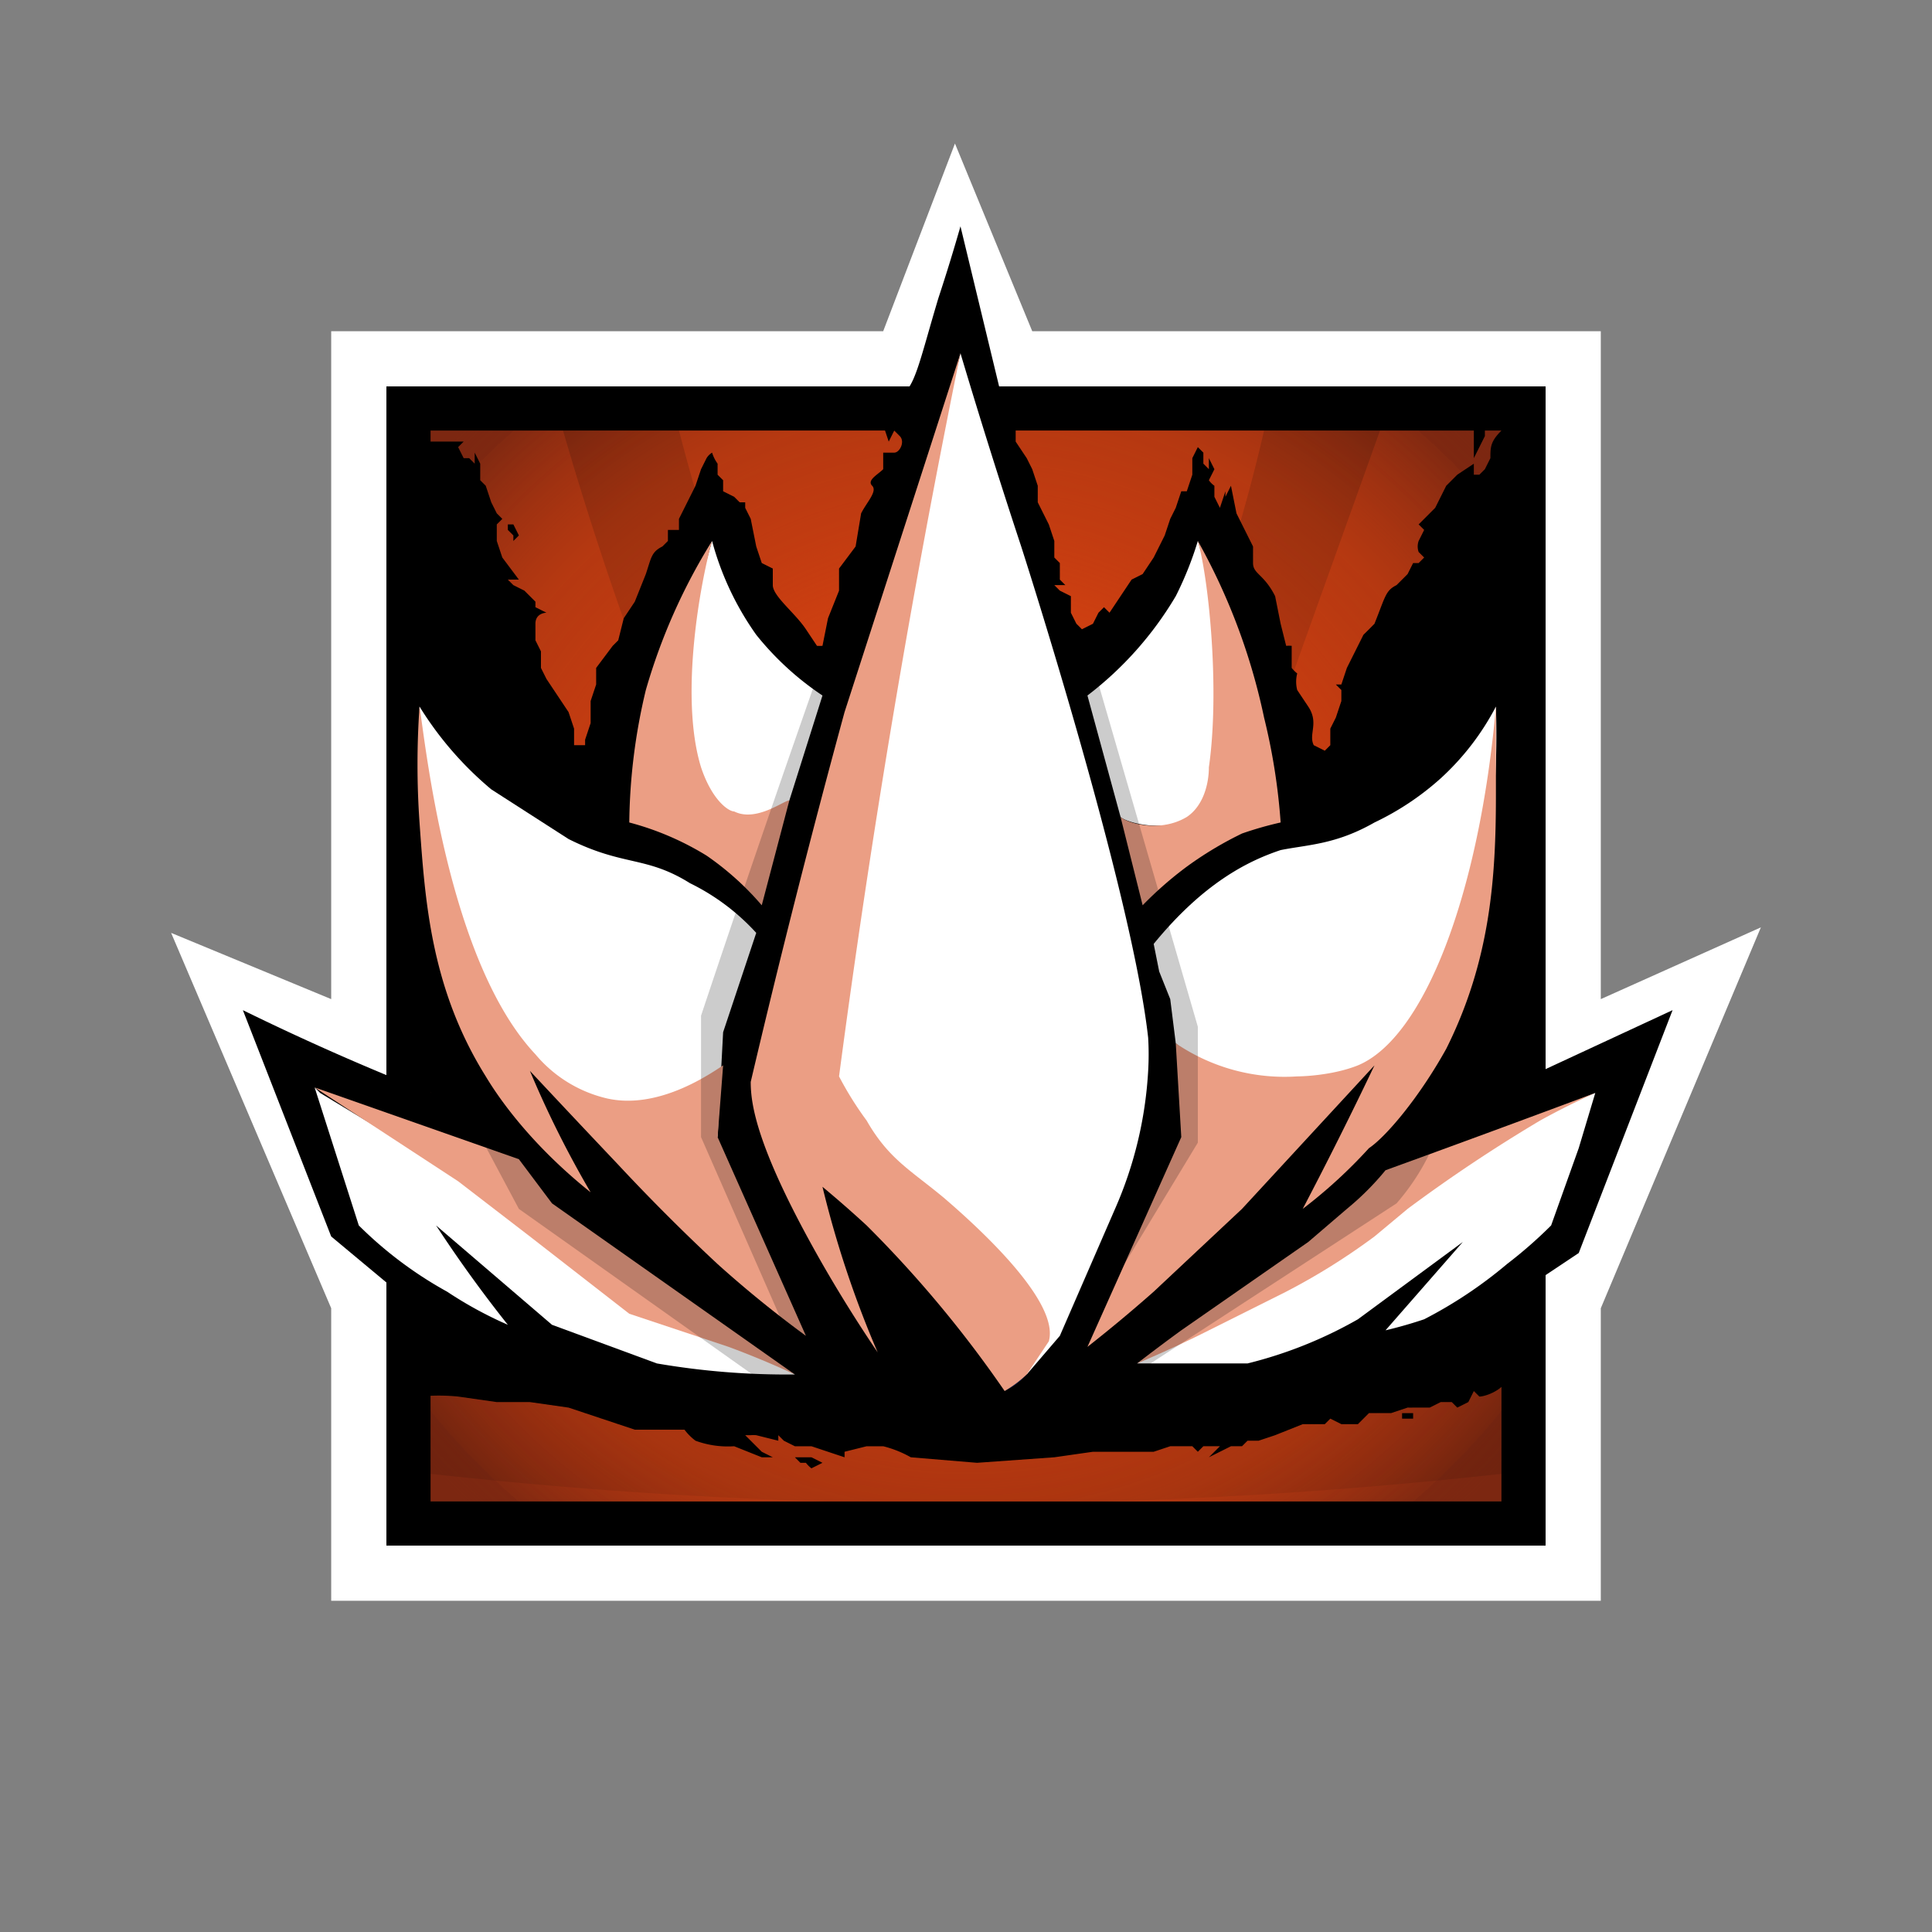 <svg xmlns="http://www.w3.org/2000/svg" viewBox="0 0 350 350"><rect x="0" y="0" width="350" height="350" fill="#808080" stroke="none"/><switch><g><path fill="#fff" d="M290 290H60v-53l-29-68 29 12V60h100l13-34 14 34h103v121l29-13-29 69v53z"/><path d="M70 70h210v210H70z"/><radialGradient id="a" cx="175" cy="175" r="125.6" gradientTransform="matrix(1 0 0 1.015 0 -3)" gradientUnits="userSpaceOnUse"><stop offset=".3" stop-color="#d04011"/><stop offset=".5" stop-color="#cd3f11"/><stop offset=".6" stop-color="#c43c11"/><stop offset=".8" stop-color="#b43811"/><stop offset=".9" stop-color="#9e3111"/><stop offset="1" stop-color="#812911"/><stop offset="1" stop-color="#7c2711"/></radialGradient><path fill="url(#a)" d="M78 78h194v194H78z"/><path d="M102 78a626 626 0 0027 75h19a617 617 0 01-25-75h-21zm127 0a322 322 0 01-24 68l21-1 24-67h-21z" opacity=".2"/><path d="M78 267a880 880 0 00194 0v-23H78v23z" opacity=".1"/><radialGradient id="b" cx="175" cy="175" r="132.2" gradientTransform="matrix(1 0 0 1.015 0 -3)" gradientUnits="userSpaceOnUse"><stop offset=".3" stop-color="#d04011"/><stop offset=".5" stop-color="#cd3f11" stop-opacity=".7"/><stop offset=".6" stop-color="#c43c11" stop-opacity=".5"/><stop offset=".8" stop-color="#b43811" stop-opacity=".3"/><stop offset=".9" stop-color="#9e3111" stop-opacity=".2"/><stop offset="1" stop-color="#812911" stop-opacity="0"/><stop offset="1" stop-color="#7c2711" stop-opacity="0"/></radialGradient><path fill="url(#b)" d="M78 78h194v194H78z"/><path d="M174 41a337 337 0 01-4 13c-3 10-4 15-6 17l-4 6 1 3 1-2 1 1c1 1 0 3-1 3h-2v3c-1 1-3 2-2 3s-1 3-2 5l-1 6-3 4v4l-2 5-1 5a9 9 0 01-1 0l-2-3c-2-3-6-6-6-8v-2-1l-2-1-1-3-1-5-1-2v-1h-1l-1-1-2-1v-2l-1-1v-2a7 7 0 01-1-2 3 3 0 00-1 1l-1 2-1 3-2 4-1 2v2h-2v2l-1 1c-2 1-2 2-3 5l-2 5-2 3-1 4-1 1-3 4v3l-1 3v4l-1 3v1h-2v-3l-1-3-4-6-1-2v-3l-1-2v-3c0-2 2-2 2-2l-2-1v-1l-2-2-2-1-1-1h2l-3-4-1-3v-3l1-1-1-1-1-2-1-3-1-1v-3l-1-2v2l-1-1h-1l-1-2 1-1h-8l-4 39 6 79a457 457 0 01-34-15l16 41 12 10 4 19a35 35 0 017 0l7 1h6l7 1 12 4h9a10 10 0 002 2 17 17 0 007 1l5 2h2l-2-1-2-2-1-1h1a5 5 0 011 0l4 1v-1l1 1 2 1h3l3 1 3 1v-1l4-1h3a20 20 0 015 2l12 1 14-1 7-1h11l3-1h4l1 1 1-1h3l-2 2 2-1 2-1h2l1-1h2l3-1 5-2h4l1-1 2 1h3l2-2h4l3-1a77 77 0 001 0h3l2-1h2l1 1 2-1 1-2 1 1c1 0 4-1 5-3a7 7 0 001-5v-10l12-8 17-44-28 13 3-85-4-36a20 20 0 00-2 3c-2 2-2 3-2 5l-1 2-1 1h-1v-2l-3 2-2 2-2 4-3 3 1 1-1 2a3 3 0 000 2l1 1-1 1h-1l-1 2-2 2c-2 1-2 2-4 7a123 123 0 01-2 2l-2 4-1 2-1 3h-1l1 1v2l-1 3-1 2v3l-1 1-2-1c-1-2 1-4-1-7l-2-3a6 6 0 010-3 6 6 0 01-1-1v-4a6 6 0 00-1 0l-1-4-1-5c-2-4-4-4-4-6v-3l-1-2-2-4-1-5-1 2v-1l-1 3-1-2v-2a4 4 0 01-1-1l1-2-1-2v2l-1-1v-2l-1-1-1 2v3l-1 3h-1l-1 3-1 2-1 3-1 2-1 2-2 3-2 1-2 3-2 3-1-1-1 1-1 2-2 1a34 34 0 00-1-1l-1-2v-1-2l-2-1-1-1h2l-1-1v-1-2l-1-1v-1-2l-1-3-2-4v-2-1l-1-3-1-2-2-3v-2l-2-4-1-4-7-29z"/><path d="M144 264h3l2 1-2 1a5 5 0 01-1-1h-1l-1-1zm112-8h-2v1h2v-1zm11-173v-2-2-2h2v2l-2 4zM92 95v1l1 1v1l1-1-1-2h-1z"/><path fill="#fff" d="M206 247h20a78 78 0 0020-8l19-14-14 16a78 78 0 007-2 80 80 0 0015-10 81 81 0 008-7l5-14 3-10a219 219 0 00-27 13l-23 14a1403 1403 0 01-33 22z"/><path fill="#eb9e84" d="M233 234a117 117 0 0016-10l6-5a280 280 0 0124-16 134 134 0 0110-5 4133 4133 0 01-38 14 50 50 0 01-7 7l-7 6-23 16a354 354 0 00-8 6 222 222 0 0011-5l16-8z"/><path fill="#fff" d="M216 148c3-2 5-6 5-10a99 99 0 00-4-40 62 62 0 01-4 10 63 63 0 01-16 18l6 22c1 1 8 3 13 0z"/><path fill="#2b4394" d="M203 148l4 16-4-16z"/><path fill="#eb9e84" d="M229 130a113 113 0 00-12-32c2 7 4 27 2 41 0 3-1 7-4 9-5 3-11 1-12 0l4 16a66 66 0 018-7 65 65 0 0110-6 64 64 0 017-2 112 112 0 00-3-19z"/><path fill="#fff" d="M126 139c1 3 3 7 7 9 4 1 9-2 10-3l6-19a53 53 0 01-12-11 53 53 0 01-8-17c-2 7-8 28-3 41z"/><path fill="#2b4494" d="M138 164l6-19-6 19z"/><path fill="#eb9e84" d="M133 147c-1 0-4-2-6-8-4-13 0-34 2-41a107 107 0 00-12 27 107 107 0 00-3 24 52 52 0 0114 6 52 52 0 0110 9l5-19c-1 0-6 4-10 2z"/><path fill="#fff" d="M96 221l-38-23-1-1 8 25a72 72 0 0016 12 72 72 0 0011 6 238 238 0 01-13-18l21 18 19 7a139 139 0 0025 2l-48-28z"/><path fill="#eb9e84" d="M96 224l18 14 18 6a163 163 0 0112 5l-44-31-6-8-37-13 26 17 13 10z"/><path d="M261 204a41 41 0 01-8 14l-63 41 2-9 49-30 15-15 5-1z" opacity=".2"/><path fill="#fff" d="M235 197s8-1 15-5c14-9 22-33 21-64a47 47 0 01-10 13 50 50 0 01-12 8c-7 4-12 4-17 5-6 2-14 6-23 17l1 5 2 5 1 8a33 33 0 0022 8z"/><path fill="#eb9e84" d="M271 128c-3 34-13 60-25 65-5 2-11 2-11 2a35 35 0 01-22-6l1 17-17 38a268 268 0 0012-10l16-15 24-26a760 760 0 01-13 26 90 90 0 0012-11c3-2 9-9 14-18 8-16 9-31 9-46v-16z"/><path d="M86 204l8 15 55 39 4-8-54-38-8-8h-5z" opacity=".2"/><path fill="#fff" d="M108 201a49 49 0 0022 5l1-19 6-18a40 40 0 00-12-9c-8-5-12-3-22-8l-14-9a62 62 0 01-13-15c0 2 1 44 19 63a57 57 0 0013 10z"/><path fill="#eb9e84" d="M138 224l-8-18 1-13c-3 2-12 8-21 6a24 24 0 01-13-8c-16-17-20-57-21-63a151 151 0 000 21c1 14 2 30 12 46 3 5 9 13 19 21a185 185 0 01-11-22 3378 3378 0 0016 17 362 362 0 0018 18 204 204 0 0016 13l-8-18z"/><g><path d="M150 117a4114 4114 0 00-23 67v22l18 41 37 13 9-10 26-43v-21l-20-69-19-7-28 7z" opacity=".2"/><path fill="#fff" d="M208 188c-3-27-23-89-23-89a1271 1271 0 01-11-35 1270 1270 0 00-24 131l6 11c5 6 7 6 15 13s18 16 16 24l-1 6 6-7 10-23a72 72 0 006-25 51 51 0 000-6z"/><path fill="#142b66" d="M186 249a22 22 0 01-4 3 13 13 0 004-3z"/><path fill="#eb9e84" d="M171 217c-6-5-10-7-14-14a61 61 0 01-5-8 1900 1900 0 0122-131l-21 65a1948 1948 0 00-17 67c0 4 1 12 13 33a255 255 0 0010 16 187 187 0 01-10-30 210 210 0 018 7 211 211 0 0125 30 22 22 0 004-3l4-6c2-7-12-20-19-26z"/></g></g></switch></svg>